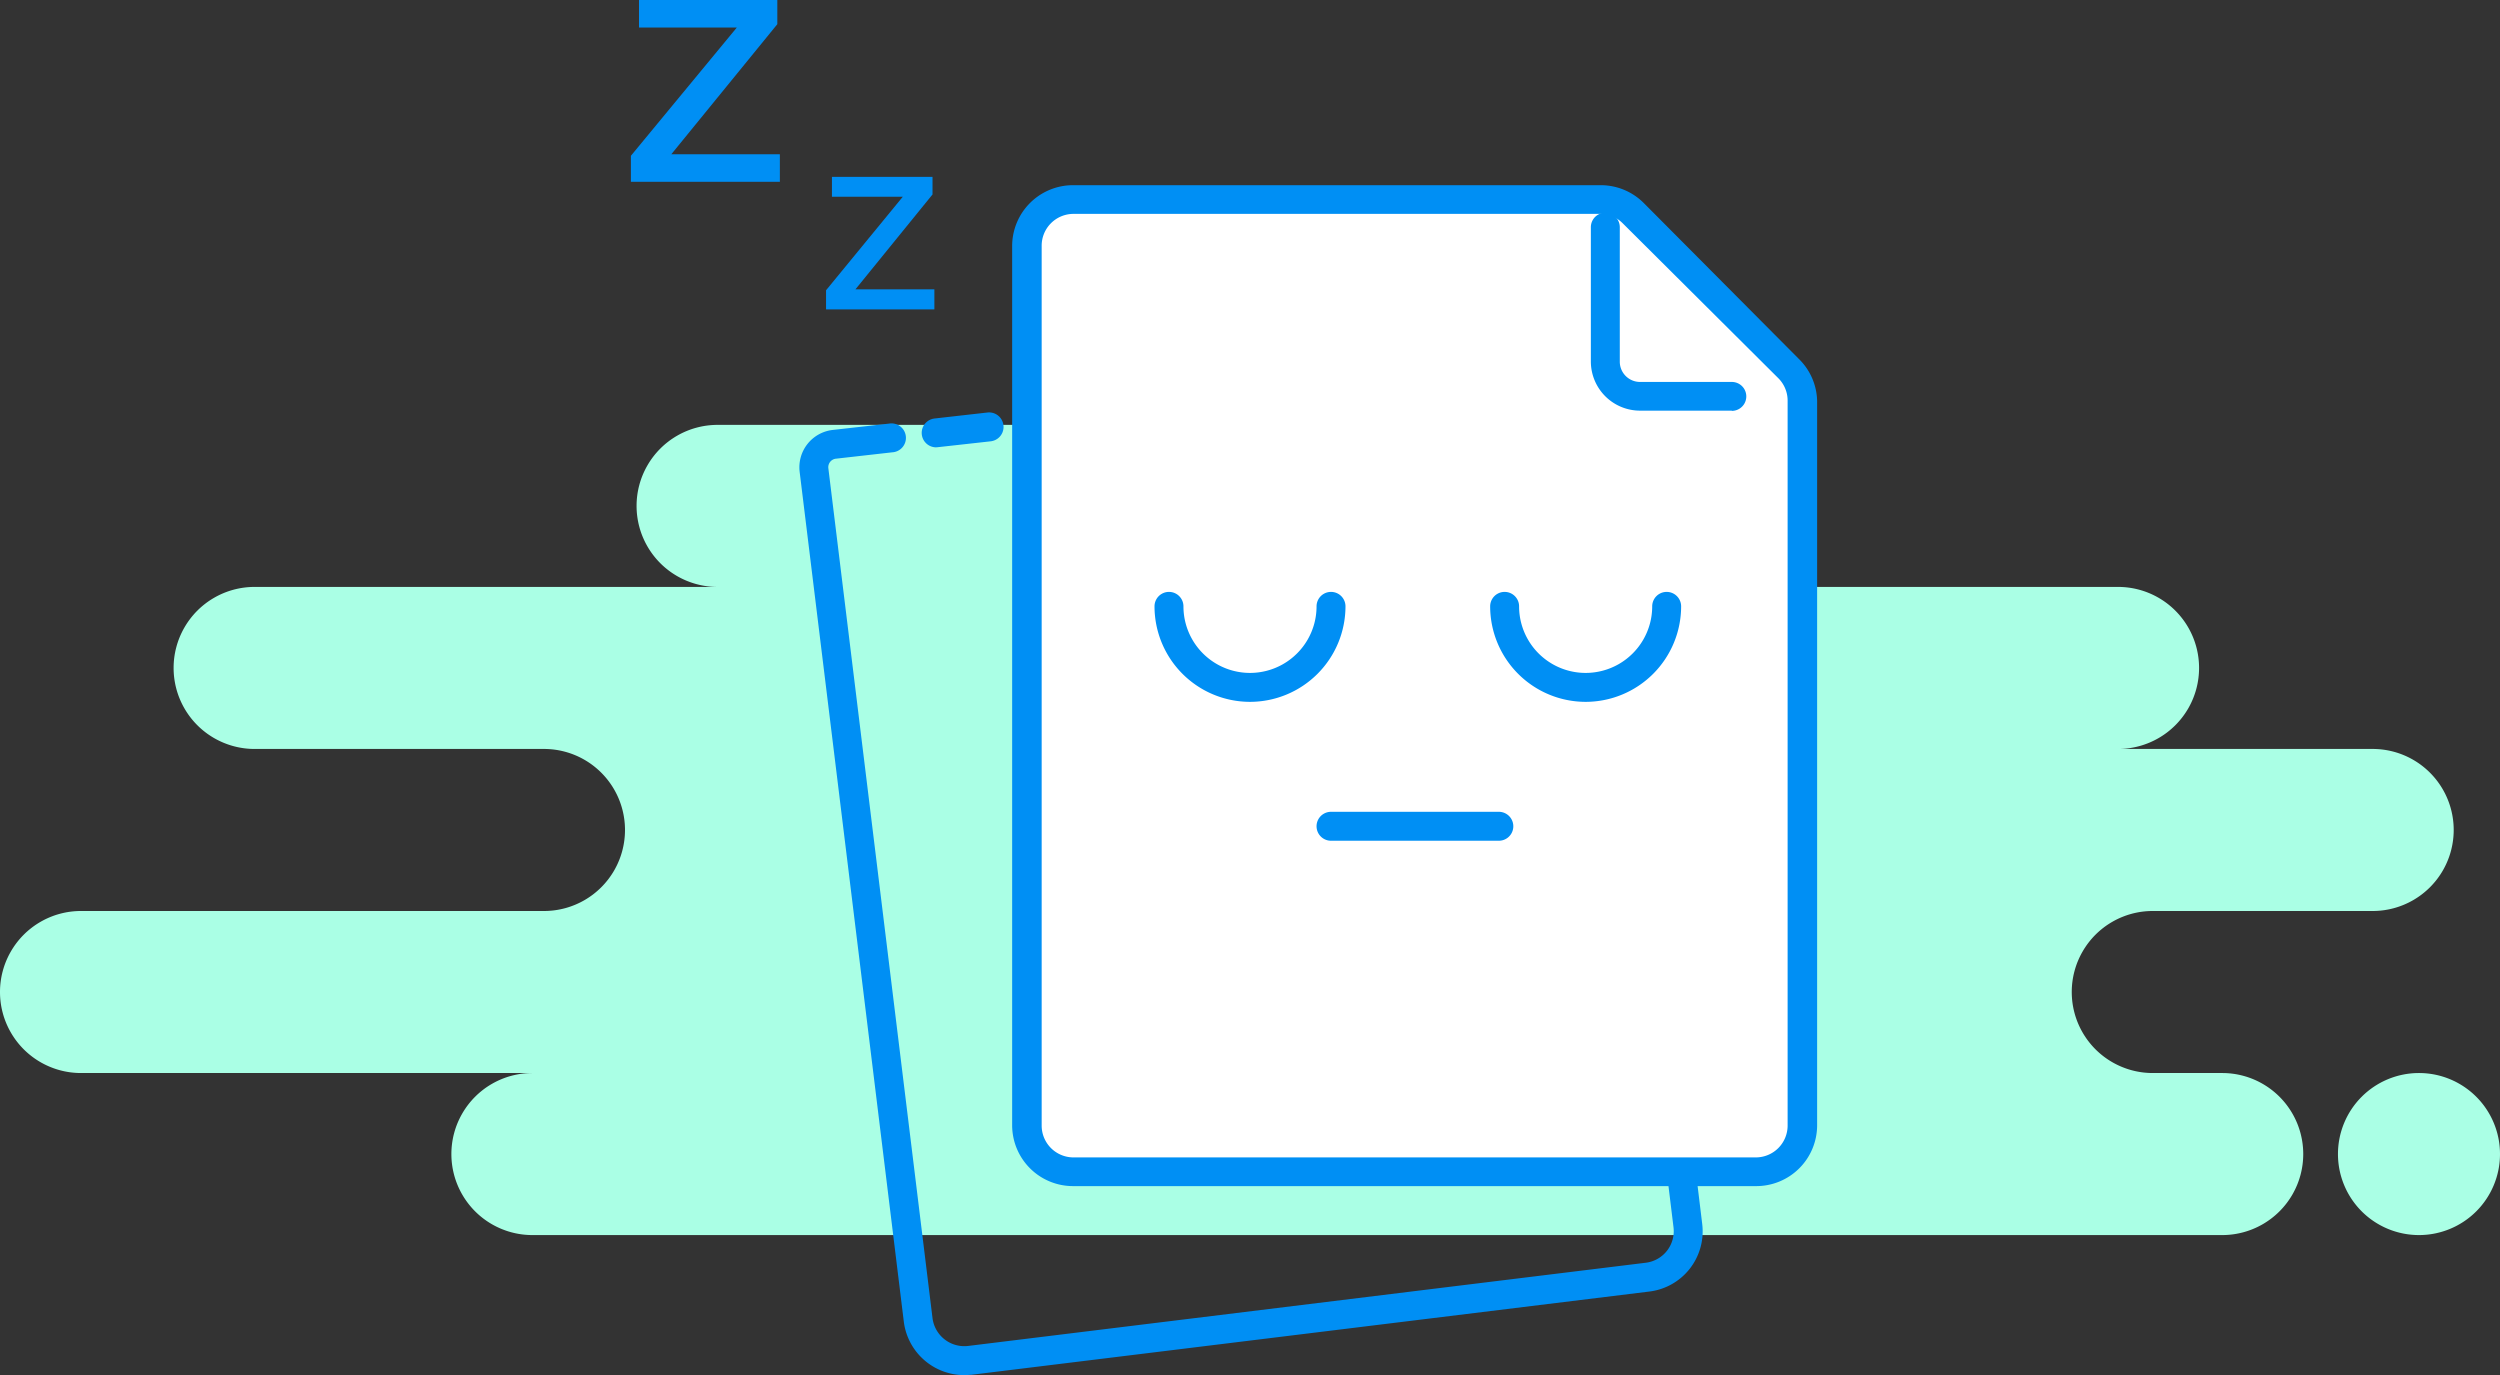 <svg xmlns="http://www.w3.org/2000/svg" xmlns:xlink="http://www.w3.org/1999/xlink" viewBox="0 0 216 118.81"><rect x="0" y="0" width="216" height="118.81" fill="#333333" stroke="none"/><defs><style>.cls-1{fill:none;clip-rule:evenodd;}.cls-2{fill:#aaffe5;fill-rule:evenodd;}.cls-3{fill:#008ff4;}.cls-4{clip-path:url(#clip-path);}.cls-5{fill:#fff;}</style><clipPath id="clip-path"><path class="cls-1" d="M92.7,17.23h45.55a4,4,0,0,1,2.83,1.17l13.44,13.44a4,4,0,0,1,1.18,2.83V97.23a4,4,0,0,1-4,4h-59a4,4,0,0,1-4-4v-76A4,4,0,0,1,92.7,17.23Z"/></clipPath></defs><title>In-empty-details-icon</title><g id="Layer_2" data-name="Layer 2"><g id="Layer_1-2" data-name="Layer 1"><path class="cls-2" d="M209,106.71a7,7,0,1,1,7-7A7,7,0,0,1,209,106.71Zm-163,0a7,7,0,1,1,0-14H7a7,7,0,0,1,0-14H47a7,7,0,0,0,0-14H22a7,7,0,0,1,0-14H62a7,7,0,0,1,0-14h57a7,7,0,0,1,0,14h64a7,7,0,1,1,0,14h22a7,7,0,0,1,0,14H186a7,7,0,0,0,0,14h6a7,7,0,0,1,0,14Z"/><path class="cls-3" d="M71.88,15.28h8.69V16.8L73.91,25h6.82v1.73H71.37V25.08L78,17H71.88ZM55.21,0H67.16V2.09L58,13.33h9.38v2.38H54.51V13.46L63.66,2.38H55.21Z"/><path class="cls-3" d="M83.3,118.81a5.27,5.27,0,0,1-5.21-4.61l-9-73.43a3.25,3.25,0,0,1,2.83-3.62l4.89-.55a1.25,1.25,0,1,1,.28,2.48l-4.86.55a.74.74,0,0,0-.66.83l9,73.43a2.77,2.77,0,0,0,3.07,2.4l58.56-7.19a2.75,2.75,0,0,0,2.39-3.07l-.83-6.8-9.3-67.83A1.25,1.25,0,0,1,135.53,30a1.26,1.26,0,0,1,1.41,1.07l9.3,67.84.83,6.83a5.24,5.24,0,0,1-4.57,5.85l-58.56,7.19C83.73,118.79,83.51,118.81,83.3,118.81ZM80.86,38.65a1.25,1.25,0,0,1-.13-2.49l4.59-.52a1.25,1.25,0,0,1,.27,2.49L81,38.64Z"/><g class="cls-4"><path class="cls-5" d="M92.7,17.23h45.55a4,4,0,0,1,2.83,1.17l13.44,13.44a4,4,0,0,1,1.18,2.83V97.23a4,4,0,0,1-4,4h-59a4,4,0,0,1-4-4v-76A4,4,0,0,1,92.7,17.23Z"/></g><path class="cls-3" d="M151.7,102.48h-59a5.26,5.26,0,0,1-5.25-5.25v-76A5.26,5.26,0,0,1,92.7,16h45.55A5.26,5.26,0,0,1,142,17.52L155.41,31A5.23,5.23,0,0,1,157,34.67V97.23A5.26,5.26,0,0,1,151.7,102.48Zm-59-84A2.75,2.75,0,0,0,90,21.23v76A2.75,2.75,0,0,0,92.7,100h59a2.75,2.75,0,0,0,2.75-2.75V34.67a2.74,2.74,0,0,0-.81-2L140.2,19.29a2.74,2.74,0,0,0-1.95-.81Z"/><path class="cls-3" d="M149.63,35.48H141.7a4.25,4.25,0,0,1-4.25-4.25V19.63a1.25,1.25,0,1,1,2.5,0v11.6A1.75,1.75,0,0,0,141.7,33h7.93a1.25,1.25,0,0,1,0,2.5Z"/><path class="cls-3" d="M108,60.64a8.26,8.26,0,0,1-8.25-8.25,1.25,1.25,0,0,1,2.5,0,5.75,5.75,0,0,0,11.5,0,1.25,1.25,0,0,1,2.5,0A8.26,8.26,0,0,1,108,60.64Z"/><path class="cls-3" d="M137,60.64a8.26,8.26,0,0,1-8.25-8.25,1.25,1.25,0,1,1,2.5,0,5.75,5.75,0,0,0,11.5,0,1.25,1.25,0,1,1,2.5,0A8.26,8.26,0,0,1,137,60.64Z"/><path class="cls-3" d="M129.45,72.64H115a1.25,1.25,0,0,1,0-2.5h14.5a1.25,1.25,0,0,1,0,2.5Z"/></g></g></svg>
